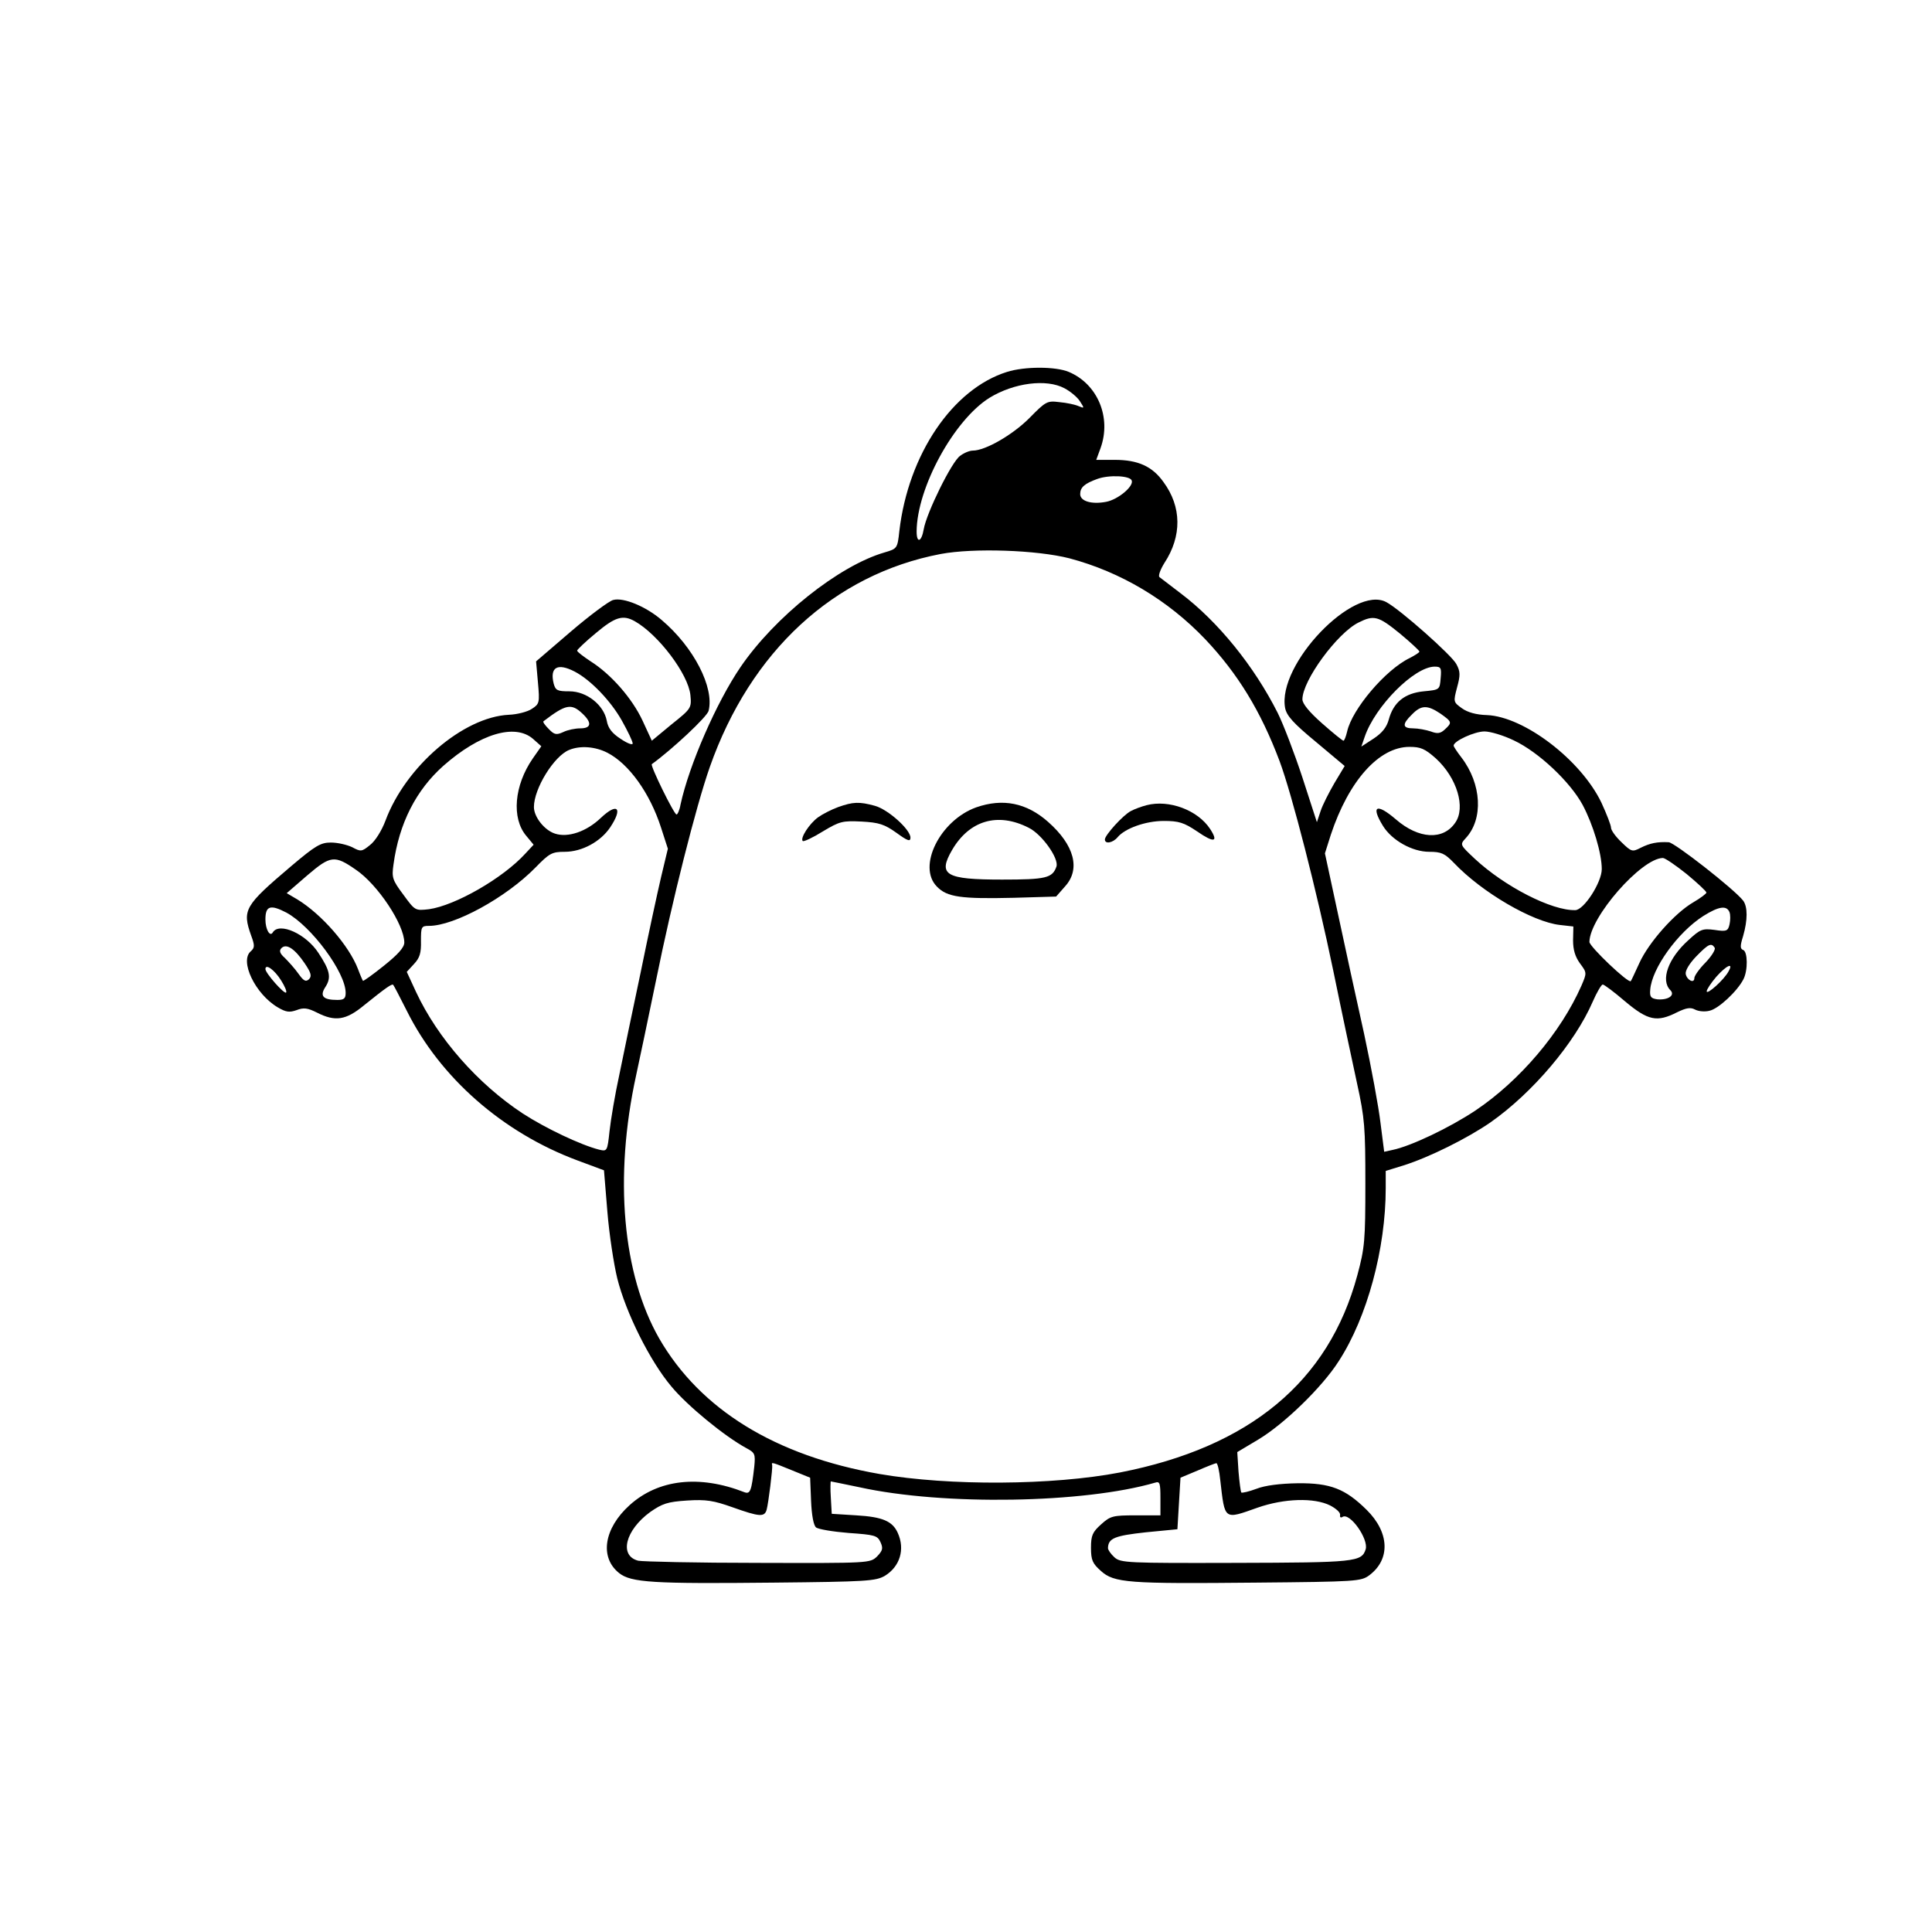 <?xml version="1.0" standalone="no"?>
<!DOCTYPE svg PUBLIC "-//W3C//DTD SVG 20010904//EN"
 "http://www.w3.org/TR/2001/REC-SVG-20010904/DTD/svg10.dtd">
<svg version="1.0" xmlns="http://www.w3.org/2000/svg"
 width="626pt" height="626pt" viewBox="0 0 626 626"
 preserveAspectRatio="xMidYMid meet">

<g transform="translate(0,626) scale(0.1,-0.1)"
fill="#000000" stroke="none">
<path d="M3263 5055 c-176 -55 -320 -267 -349 -516 -6 -56 -7 -57 -48 -69
-148 -43 -356 -209 -467 -372 -77 -113 -166 -316 -194 -445 -3 -18 -10 -33
-13 -32 -8 0 -86 159 -80 163 65 47 180 154 184 173 19 75 -48 206 -152 294
-51 44 -124 74 -157 65 -13 -3 -75 -49 -137 -102 l-113 -97 6 -68 c6 -66 5
-70 -20 -86 -13 -9 -47 -18 -74 -19 -148 -7 -335 -168 -400 -343 -12 -32 -33
-66 -50 -79 -27 -22 -30 -22 -58 -7 -17 8 -47 15 -69 15 -33 0 -50 -10 -128
-76 -152 -129 -160 -142 -130 -226 12 -32 11 -39 -1 -50 -38 -31 14 -139 87
-182 27 -16 38 -17 61 -9 23 9 36 7 66 -8 59 -30 94 -25 153 24 72 58 90 70
94 66 2 -2 22 -40 44 -84 108 -217 311 -395 553 -485 l86 -32 11 -134 c6 -74
21 -171 32 -216 28 -112 106 -268 175 -350 52 -63 173 -162 243 -200 28 -15
30 -19 26 -60 -9 -79 -13 -90 -32 -83 -146 57 -279 42 -372 -42 -83 -75 -98
-169 -34 -220 39 -31 111 -35 499 -31 304 3 332 5 362 22 49 30 66 86 42 139
-17 38 -49 52 -134 57 l-80 5 -3 53 c-2 28 -1 52 0 52 2 0 44 -9 93 -19 273
-60 728 -52 958 15 15 5 17 -2 17 -50 l0 -56 -80 0 c-74 0 -82 -2 -112 -29
-28 -25 -33 -36 -33 -76 0 -40 5 -51 32 -75 43 -39 89 -42 500 -38 329 3 343
4 370 24 69 52 65 139 -9 212 -69 68 -117 87 -223 86 -58 -1 -106 -7 -134 -18
-24 -9 -46 -14 -49 -12 -2 3 -6 33 -9 68 l-4 63 67 40 c84 50 208 170 262 255
92 142 152 364 152 560 l0 56 58 18 c83 26 207 88 281 139 137 96 274 258 332
392 13 30 28 55 32 55 5 0 38 -25 73 -55 74 -62 103 -68 168 -35 29 14 43 17
58 9 11 -6 32 -8 47 -4 29 6 90 63 110 102 15 29 14 90 -1 95 -10 4 -10 13 0
45 15 52 15 95 0 115 -30 38 -222 188 -241 189 -37 2 -61 -3 -91 -18 -27 -14
-30 -13 -62 18 -19 18 -34 39 -34 47 0 8 -14 44 -31 81 -66 138 -250 279 -371
284 -35 1 -63 9 -81 22 -28 20 -28 21 -16 67 11 40 11 52 -2 76 -14 28 -182
177 -227 201 -106 57 -354 -202 -328 -343 5 -25 26 -49 100 -110 l93 -78 -33
-55 c-18 -31 -39 -72 -45 -91 l-12 -36 -47 145 c-26 79 -62 173 -80 209 -76
151 -193 296 -315 388 -33 25 -64 49 -68 52 -5 4 3 25 16 46 57 87 56 182 -3
262 -36 51 -83 72 -158 72 l-60 0 14 38 c36 100 -10 208 -103 247 -43 18 -143
18 -200 0z m186 -53 c19 -10 42 -29 50 -42 15 -23 15 -24 -4 -16 -11 5 -39 11
-62 13 -40 5 -44 3 -98 -52 -54 -54 -142 -105 -183 -105 -10 0 -28 -7 -41 -17
-27 -18 -109 -185 -118 -238 -7 -41 -23 -47 -23 -7 1 142 121 361 236 433 80
49 185 62 243 31z m218 -299 c7 -19 -45 -62 -83 -69 -47 -9 -84 2 -84 25 0 22
14 34 55 49 38 14 107 11 112 -5z m-202 -252 c166 -44 319 -135 440 -262 106
-112 180 -233 241 -395 40 -107 121 -423 174 -679 27 -132 62 -296 77 -365 25
-114 27 -143 27 -325 0 -184 -2 -208 -26 -297 -93 -345 -349 -557 -769 -639
-218 -42 -553 -44 -779 -5 -338 59 -581 209 -714 439 -119 208 -147 522 -75
852 11 50 40 189 65 310 52 257 129 562 174 690 132 375 402 624 748 690 107
20 311 13 417 -14z m-1408 -204 c76 -43 173 -171 180 -239 4 -42 3 -44 -61
-95 l-64 -53 -30 65 c-34 73 -103 151 -168 192 -24 16 -44 31 -44 35 0 3 27
29 61 57 62 52 87 60 126 38z m2478 -39 c35 -29 64 -56 64 -59 1 -3 -14 -12
-31 -21 -79 -38 -187 -166 -203 -238 -4 -17 -9 -30 -12 -30 -3 0 -34 25 -69
56 -42 37 -64 64 -64 78 0 61 113 215 182 249 50 25 64 21 133 -35z m-2673
-124 c52 -27 117 -95 153 -159 19 -34 35 -67 35 -74 0 -6 -17 0 -39 15 -28 18
-41 35 -45 59 -10 51 -65 95 -121 95 -39 0 -45 3 -51 25 -13 53 12 68 68 39z
m2806 -21 c-3 -38 -3 -38 -55 -43 -62 -6 -98 -36 -113 -91 -7 -26 -22 -44 -49
-62 l-40 -26 11 32 c34 99 160 226 226 227 21 0 23 -4 20 -37z m-2781 -115
c32 -30 29 -48 -7 -48 -16 0 -41 -5 -55 -12 -22 -10 -29 -9 -47 10 -12 12 -20
23 -17 25 72 55 90 59 126 25z m2780 0 c38 -27 39 -29 14 -52 -14 -13 -24 -14
-45 -6 -15 5 -41 10 -57 10 -35 0 -37 13 -4 45 30 31 50 31 92 3z m-2940 -82
l27 -24 -28 -40 c-60 -87 -69 -193 -21 -250 l24 -29 -27 -29 c-73 -80 -227
-168 -312 -180 -45 -5 -45 -5 -83 47 -36 48 -38 56 -32 98 18 133 73 241 162
320 117 103 231 138 290 87z m3178 -5 c81 -38 183 -135 223 -209 34 -64 62
-157 62 -208 0 -43 -58 -133 -86 -133 -76 -2 -228 76 -325 166 -49 46 -49 46
-30 67 58 62 52 176 -14 262 -14 18 -25 35 -25 38 0 15 68 46 100 46 19 0 62
-13 95 -29z m-2937 -40 c70 -36 138 -131 174 -243 l22 -68 -22 -92 c-12 -51
-42 -190 -66 -308 -25 -118 -56 -267 -69 -331 -14 -64 -28 -147 -32 -184 -7
-66 -8 -66 -34 -60 -59 15 -173 69 -247 117 -146 96 -276 244 -346 394 l-30
65 23 25 c19 20 24 36 23 75 0 46 1 49 26 49 82 0 249 91 345 189 45 46 53 51
95 51 56 0 116 33 147 79 42 63 24 82 -30 31 -47 -45 -107 -65 -149 -51 -34
11 -68 54 -68 86 0 60 65 165 114 185 36 15 85 11 124 -9z m2684 -18 c69 -63
98 -160 63 -209 -39 -57 -118 -53 -192 11 -63 54 -82 44 -42 -21 29 -47 95
-84 150 -84 39 0 50 -5 80 -36 91 -96 255 -191 343 -201 l44 -5 -1 -45 c0 -31
7 -53 22 -74 23 -31 23 -31 5 -73 -67 -152 -200 -308 -343 -404 -84 -56 -210
-116 -269 -128 l-27 -6 -12 94 c-6 51 -30 181 -53 288 -24 107 -62 283 -85
390 l-42 195 19 60 c58 175 156 285 255 285 36 0 50 -6 85 -37z m-3499 -361
c71 -48 157 -178 157 -236 0 -16 -21 -39 -66 -75 -36 -29 -67 -51 -68 -49 -1
1 -9 19 -16 38 -29 76 -118 178 -197 226 l-34 20 67 58 c75 64 88 66 157 18z
m4312 -14 c35 -29 64 -56 64 -60 1 -3 -19 -18 -43 -32 -60 -35 -144 -130 -174
-196 -14 -30 -26 -57 -28 -59 -7 -9 -134 112 -134 127 1 80 168 271 238 272 7
0 42 -24 77 -52z m-4537 -125 c81 -44 192 -194 192 -260 0 -18 -5 -23 -27 -23
-47 0 -58 13 -38 43 19 30 14 53 -23 109 -40 62 -127 101 -148 67 -9 -16 -24
9 -24 42 0 44 16 49 68 22z m4676 1 c3 -8 3 -26 0 -39 -5 -22 -10 -24 -49 -18
-39 5 -46 2 -84 -33 -66 -59 -91 -130 -59 -162 17 -17 -7 -33 -42 -30 -21 3
-25 8 -23 31 5 69 89 186 172 239 51 32 76 35 85 12z m-4617 -165 c21 -31 24
-42 14 -52 -10 -9 -17 -6 -34 18 -12 17 -32 39 -44 51 -17 15 -19 24 -11 32
16 16 43 -2 75 -49z m4569 50 c3 -6 -10 -27 -30 -48 -20 -20 -36 -43 -36 -50
0 -19 -24 -7 -28 13 -2 11 12 34 34 57 40 41 49 45 60 28z m-4645 -106 c12
-19 19 -36 16 -39 -6 -6 -67 63 -67 76 0 19 30 -3 51 -37z m4690 30 c-14 -27
-71 -78 -71 -65 0 6 14 27 31 47 33 37 57 48 40 18z m-3035 -1617 l59 -24 3
-75 c2 -47 8 -79 16 -86 7 -6 55 -14 105 -18 85 -6 94 -8 104 -30 9 -20 7 -27
-11 -46 -23 -22 -24 -22 -385 -21 -199 0 -374 4 -389 7 -63 16 -42 99 39 158
39 27 56 33 119 37 62 4 86 0 148 -22 87 -31 103 -32 110 -8 6 22 20 135 18
145 -3 10 -2 10 64 -17z m1388 -33 c15 -130 11 -127 121 -88 86 30 183 33 235
7 19 -10 34 -23 32 -31 -1 -7 2 -10 8 -6 24 15 85 -72 75 -105 -13 -41 -34
-43 -421 -44 -352 -1 -373 0 -393 18 -12 11 -21 24 -21 30 1 32 22 40 122 51
l103 10 5 84 5 83 55 23 c30 13 58 24 61 24 4 1 10 -25 13 -56z"/>
<path d="M2716 3645 c-22 -8 -51 -23 -65 -33 -29 -21 -59 -68 -50 -77 3 -3 33
11 65 31 55 33 64 35 126 32 56 -3 74 -9 112 -36 37 -27 46 -30 46 -16 0 26
-72 91 -115 103 -51 14 -71 13 -119 -4z"/>
<path d="M3163 3644 c-117 -42 -192 -192 -127 -257 33 -34 78 -40 249 -36
l137 4 29 33 c51 56 30 134 -55 209 -70 62 -147 77 -233 47z m170 -66 c43 -21
99 -100 90 -126 -13 -37 -34 -42 -176 -42 -184 0 -209 15 -162 96 56 96 148
123 248 72z"/>
<path d="M3715 3651 c-16 -4 -40 -13 -51 -19 -25 -13 -84 -78 -84 -92 0 -16
26 -11 41 7 24 29 91 53 150 53 48 0 65 -5 108 -34 55 -38 70 -35 42 8 -40 61
-133 96 -206 77z"/>
</g>
</svg>
